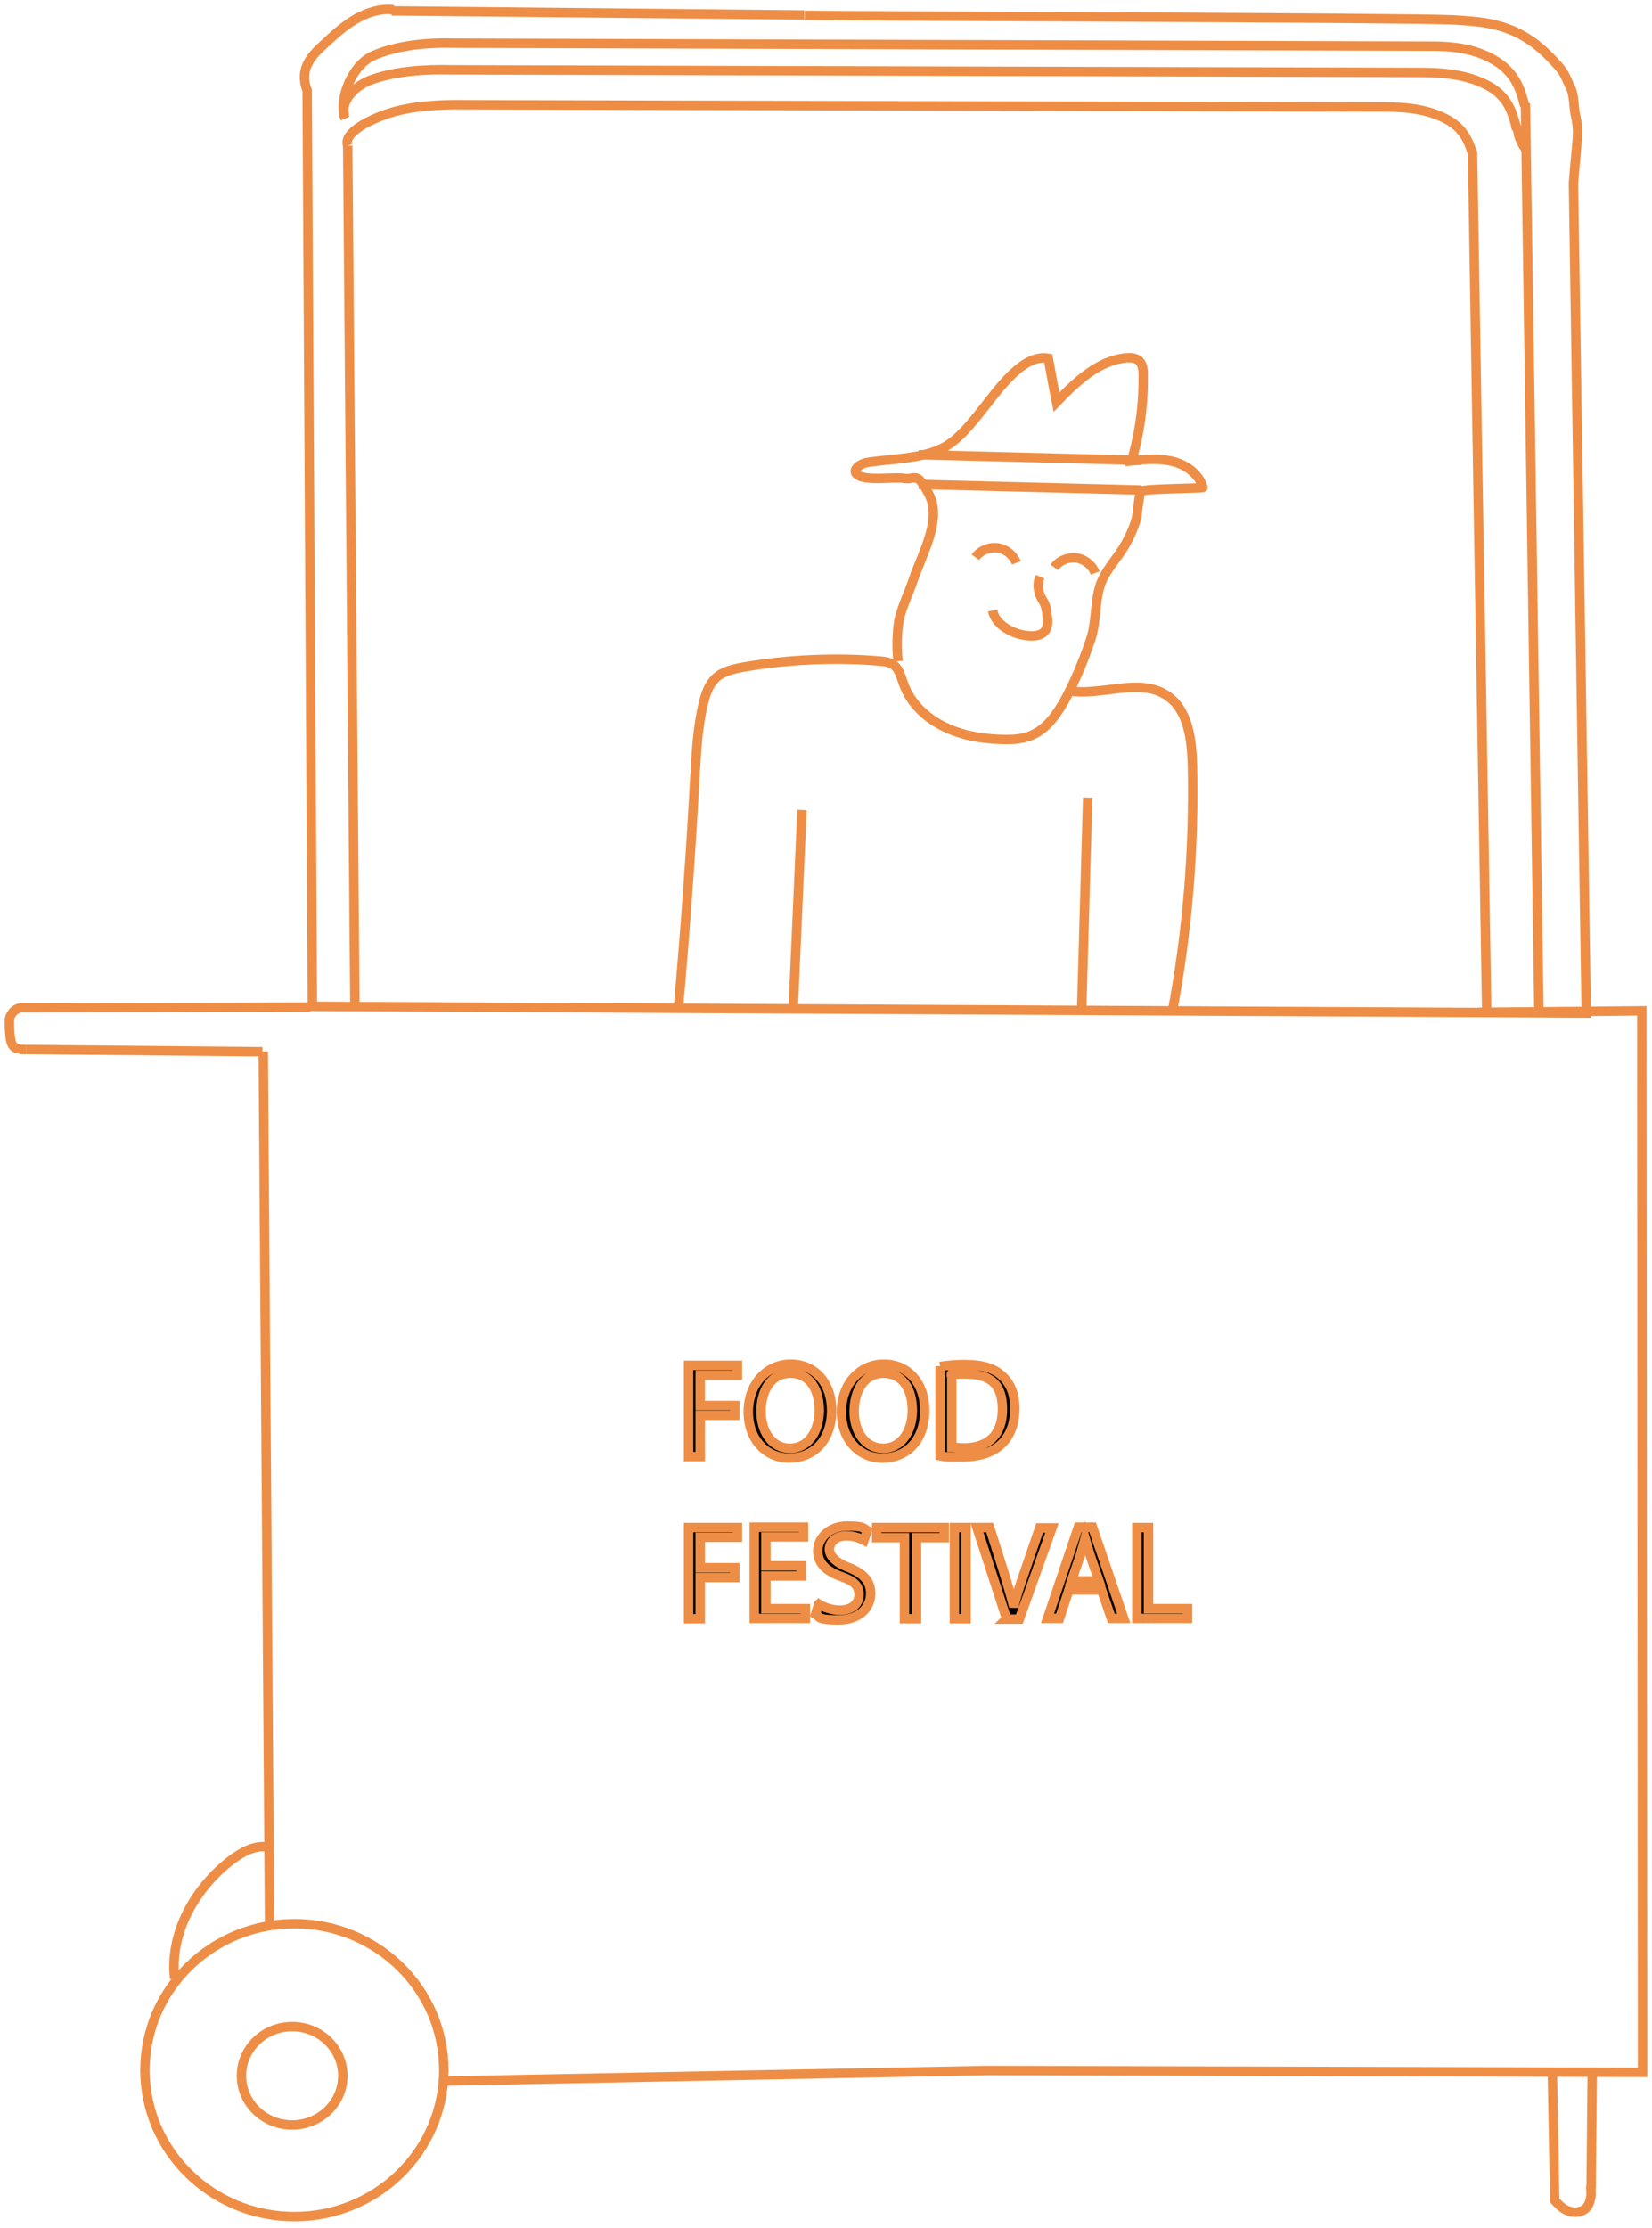 <svg width="175" height="236" viewBox="0 0 175 236" fill="none" xmlns="http://www.w3.org/2000/svg">
<path d="M33.093 106.821L32.537 9.583C32.139 8.589 32.139 7.555 32.656 6.64C33.054 5.845 33.73 5.248 34.366 4.652C35.4 3.697 36.434 2.743 37.667 2.027C38.9 1.311 40.292 0.874 41.684 1.033" stroke="#EE8E46" stroke-miterlimit="10"/>
<path d="M85.194 1.59L41.486 1.152" stroke="#EE8E46" stroke-miterlimit="10"/>
<path d="M85.232 1.629C90.164 1.709 149.063 1.868 153.915 2.106C155.188 2.186 156.58 2.265 157.773 2.504C161.472 3.22 163.42 5.169 165.051 6.958C165.846 7.873 165.846 8.231 166.324 9.185C166.801 10.06 166.682 11.413 166.92 12.327C167.318 14.157 167.039 14.713 166.682 19.406L168.034 107.298L32.656 106.582" stroke="#EE8E46" stroke-miterlimit="10"/>
<path d="M27.885 111.355L28.561 203.979" stroke="#EE8E46" stroke-miterlimit="10"/>
<path d="M47.213 220.405L104.641 219.291L174 219.49L173.92 107.06L156.581 107.219" stroke="#EE8E46" stroke-miterlimit="10"/>
<path d="M27.805 111.395L2.789 111.156" stroke="#EE8E46" stroke-miterlimit="10"/>
<path d="M2.79 111.156C2.312 111.156 1.716 111.156 1.398 110.798C1.239 110.599 1.159 110.321 1.119 110.082C1.04 109.605 1 109.088 1 108.571V107.935C1.119 107.298 1.716 106.702 2.352 106.742L32.896 106.662" stroke="#EE8E46" stroke-miterlimit="10"/>
<path d="M31.186 234.762C39.928 234.762 47.014 227.817 47.014 219.251C47.014 210.685 39.928 203.741 31.186 203.741C22.444 203.741 15.357 210.685 15.357 219.251C15.357 227.817 22.444 234.762 31.186 234.762Z" stroke="#EE8E46" stroke-miterlimit="10"/>
<path d="M30.947 225.058C33.912 225.058 36.316 222.725 36.316 219.848C36.316 216.97 33.912 214.638 30.947 214.638C27.982 214.638 25.578 216.97 25.578 219.848C25.578 222.725 27.982 225.058 30.947 225.058Z" stroke="#EE8E46" stroke-miterlimit="10"/>
<path d="M28.084 195.588C26.811 195.508 25.618 196.184 24.584 196.94C20.687 199.883 17.943 204.695 18.5 209.547" stroke="#EE8E46" stroke-miterlimit="10"/>
<path d="M168.67 219.371L168.551 231.779" stroke="#EE8E46" stroke-miterlimit="10"/>
<path d="M168.512 231.54C168.512 231.938 168.591 232.336 168.512 232.733C168.432 233.131 168.313 233.529 168.074 233.807C167.637 234.284 166.881 234.404 166.245 234.205C165.608 234.006 165.131 233.529 164.694 233.052L164.455 220.007V219.49" stroke="#EE8E46" stroke-miterlimit="10"/>
<path d="M163.024 107.418L161.592 10.935" stroke="#EE8E46" stroke-miterlimit="10"/>
<path d="M37.59 106.384L36.834 15.429" stroke="#EE8E46" stroke-miterlimit="10"/>
<path d="M157.496 107.458L155.984 15.986" stroke="#EE8E46" stroke-miterlimit="10"/>
<path d="M155.945 16.145C155.547 14.873 154.951 13.521 153.201 12.606C151.371 11.651 149.303 11.333 146.639 11.333L48.923 11.095C46.179 11.055 43.276 11.293 41.049 12.049C38.822 12.805 36.356 14.157 36.833 15.43" stroke="#EE8E46" stroke-miterlimit="10"/>
<path d="M161.512 11.214C161.114 9.543 160.517 7.794 158.608 6.561C156.699 5.328 154.472 4.89 151.649 4.89L48.047 4.572C45.144 4.493 42.082 4.811 39.656 5.845C37.23 6.839 35.918 10.538 36.514 12.248" stroke="#EE8E46" stroke-miterlimit="10"/>
<path d="M36.555 12.566C35.958 11.174 37.072 9.225 39.498 8.39C41.924 7.555 44.906 7.316 47.81 7.396L150.576 7.674C153.399 7.674 155.626 8.032 157.535 9.026C159.444 10.021 160.041 11.452 160.439 12.805C160.836 14.157 160.439 13.162 160.598 13.361C160.677 13.6 160.836 13.878 160.836 14.117C160.836 14.355 161.314 15.549 161.632 15.748" stroke="#EE8E46" stroke-miterlimit="10"/>
<path d="M72.904 144.603H78.114V145.637H74.177V148.858H77.836V149.892H74.177V154.267H72.944V144.603H72.904Z" fill="black" stroke="#EE8E46"/>
<path d="M88.097 149.335C88.097 152.676 86.068 154.426 83.603 154.426C81.137 154.426 79.268 152.437 79.268 149.534C79.268 146.631 81.177 144.483 83.762 144.483C86.347 144.483 88.097 146.512 88.097 149.375V149.335ZM80.62 149.494C80.62 151.562 81.733 153.392 83.682 153.392C85.631 153.392 86.784 151.562 86.784 149.375C86.784 147.188 85.79 145.438 83.722 145.438C81.654 145.438 80.62 147.347 80.62 149.455V149.494Z" fill="black" stroke="#EE8E46"/>
<path d="M97.96 149.335C97.96 152.676 95.932 154.426 93.466 154.426C91 154.426 89.131 152.437 89.131 149.534C89.131 146.631 91.04 144.483 93.625 144.483C96.21 144.483 97.96 146.512 97.96 149.375V149.335ZM90.483 149.494C90.483 151.562 91.597 153.392 93.545 153.392C95.494 153.392 96.647 151.562 96.647 149.375C96.647 147.188 95.653 145.438 93.585 145.438C91.517 145.438 90.483 147.347 90.483 149.455V149.494Z" fill="black" stroke="#EE8E46"/>
<path d="M99.59 144.722C100.345 144.603 101.26 144.523 102.254 144.523C104.044 144.523 105.317 144.921 106.152 145.716C107.027 146.512 107.504 147.625 107.504 149.176C107.504 150.727 107.027 152.04 106.112 152.915C105.197 153.829 103.726 154.307 101.857 154.307C99.987 154.307 100.226 154.307 99.59 154.187V144.682V144.722ZM100.823 153.273C101.141 153.273 101.578 153.352 102.095 153.352C104.76 153.352 106.192 151.881 106.192 149.256C106.192 146.631 104.919 145.517 102.294 145.517C99.669 145.517 101.181 145.517 100.823 145.637V153.233V153.273Z" fill="black" stroke="#EE8E46"/>
<path d="M72.904 161.783H78.114V162.817H74.177V166.039H77.836V167.073H74.177V171.448H72.944V161.783H72.904Z" fill="black" stroke="#EE8E46"/>
<path d="M84.876 166.914H81.137V170.374H85.313V171.408H79.904V161.744H85.114V162.778H81.137V165.84H84.876V166.874V166.914Z" fill="black" stroke="#EE8E46"/>
<path d="M86.745 169.897C87.301 170.255 88.137 170.533 88.972 170.533C90.244 170.533 91 169.857 91 168.902C91 167.948 90.483 167.471 89.171 166.993C87.58 166.437 86.625 165.602 86.625 164.249C86.625 162.897 87.858 161.625 89.727 161.625C91.597 161.625 91.438 161.863 91.875 162.102L91.517 163.136C91.199 162.977 90.563 162.659 89.688 162.659C88.375 162.659 87.858 163.454 87.858 164.09C87.858 164.727 88.455 165.442 89.767 165.959C91.398 166.596 92.233 167.391 92.233 168.783C92.233 170.175 91.119 171.567 88.853 171.567C86.586 171.567 86.904 171.289 86.387 170.97L86.705 169.936L86.745 169.897Z" fill="black" stroke="#EE8E46"/>
<path d="M95.812 162.857H92.869V161.783H100.028V162.857H97.085V171.448H95.812V162.857Z" fill="black" stroke="#EE8E46"/>
<path d="M102.334 161.783V171.448H101.102V161.783H102.334Z" fill="black" stroke="#EE8E46"/>
<path d="M106.63 171.448L103.488 161.783H104.84L106.352 166.556C106.749 167.868 107.107 169.022 107.386 170.175C107.664 169.061 108.062 167.829 108.499 166.596L110.13 161.823H111.442L107.982 171.487H106.59L106.63 171.448Z" fill="black" stroke="#EE8E46"/>
<path d="M113.232 168.385L112.237 171.408H110.965L114.226 161.744H115.737L119.038 171.408H117.726L116.692 168.385H113.232ZM116.413 167.431L115.459 164.647C115.26 164.011 115.101 163.454 114.942 162.897C114.783 163.454 114.624 164.05 114.465 164.647L113.51 167.431H116.413Z" fill="black" stroke="#EE8E46"/>
<path d="M120.43 161.783H121.663V170.374H125.799V171.408H120.43V161.744V161.783Z" fill="black" stroke="#EE8E46"/>
<path d="M95.135 70.034C94.976 68.602 95.015 67.051 95.214 65.818C95.413 64.585 96.248 62.875 96.805 61.245C97.64 58.779 99.788 55.08 98.436 52.416C97.083 49.751 96.924 50.865 95.811 50.666C94.697 50.467 91.436 51.024 90.72 50.188C90.283 49.711 91.158 49.115 91.794 48.995C94.419 48.558 97.998 48.638 100.305 47.206C102.611 45.774 104.64 42.354 106.588 40.286C107.782 39.013 109.333 37.661 111.043 37.939C111.321 39.49 111.6 41.041 111.918 42.592C113.986 40.445 116.332 38.178 119.315 37.9C119.792 37.86 120.269 37.9 120.627 38.178C121.025 38.536 121.105 39.132 121.105 39.649C121.144 42.752 120.747 45.854 119.872 48.797C121.343 48.638 122.815 48.518 124.246 48.876C125.678 49.234 127.03 50.228 127.428 51.62C127.428 51.739 121.184 51.739 120.906 52.018C120.627 52.296 120.508 54.484 120.349 55.041C120.031 56.114 119.514 57.188 118.917 58.142C118.082 59.455 116.929 60.648 116.491 62.159C115.934 64.068 116.173 65.898 115.497 67.846C114.781 69.954 113.946 71.983 112.912 73.931C112.037 75.522 110.963 77.153 109.293 77.868C108.219 78.346 107.026 78.346 105.873 78.306C103.844 78.226 101.816 77.868 99.987 76.954C98.356 76.158 96.885 74.886 96.049 73.215C95.214 71.545 95.493 70.233 93.425 70.034C88.612 69.596 83.403 69.835 78.67 70.67C77.636 70.869 76.562 71.108 75.806 71.823C75.091 72.499 74.772 73.454 74.534 74.409C73.897 76.954 73.778 79.579 73.619 82.203C73.182 90.396 72.585 98.549 71.869 106.702" stroke="#EE8E46" stroke-miterlimit="10"/>
<path d="M113.072 73.136C116.612 73.812 120.708 71.664 123.651 73.693C125.878 75.204 126.236 78.306 126.316 81.05C126.515 89.839 125.799 98.629 124.168 107.259" stroke="#EE8E46" stroke-miterlimit="10"/>
<path d="M105.158 64.665C105.317 65.579 106.033 66.256 106.829 66.693C107.465 67.051 108.141 67.25 108.857 67.329C109.573 67.409 110.448 67.329 110.806 66.653C111.044 66.216 111.004 65.699 110.925 65.222C110.885 64.824 110.845 64.386 110.686 64.028C110.567 63.71 110.328 63.432 110.209 63.114C109.931 62.477 109.891 61.722 110.169 61.085" stroke="#EE8E46" stroke-miterlimit="10"/>
<path d="M103.328 59.018C103.845 58.302 104.8 57.904 105.675 58.023C106.549 58.143 107.345 58.779 107.663 59.614" stroke="#EE8E46" stroke-miterlimit="10"/>
<path d="M111.68 60.091C112.197 59.375 113.151 58.978 114.026 59.097C114.901 59.216 115.696 59.852 116.015 60.688" stroke="#EE8E46" stroke-miterlimit="10"/>
<path d="M97.322 51.302L120.906 51.899" stroke="#EE8E46" stroke-miterlimit="10"/>
<path d="M97.322 48.16L120.866 48.757" stroke="#EE8E46" stroke-miterlimit="10"/>
<path d="M84.041 106.503L84.956 85.783" stroke="#EE8E46" stroke-miterlimit="10"/>
<path d="M114.584 106.901L115.22 84.471" stroke="#EE8E46" stroke-miterlimit="10"/>
</svg>
